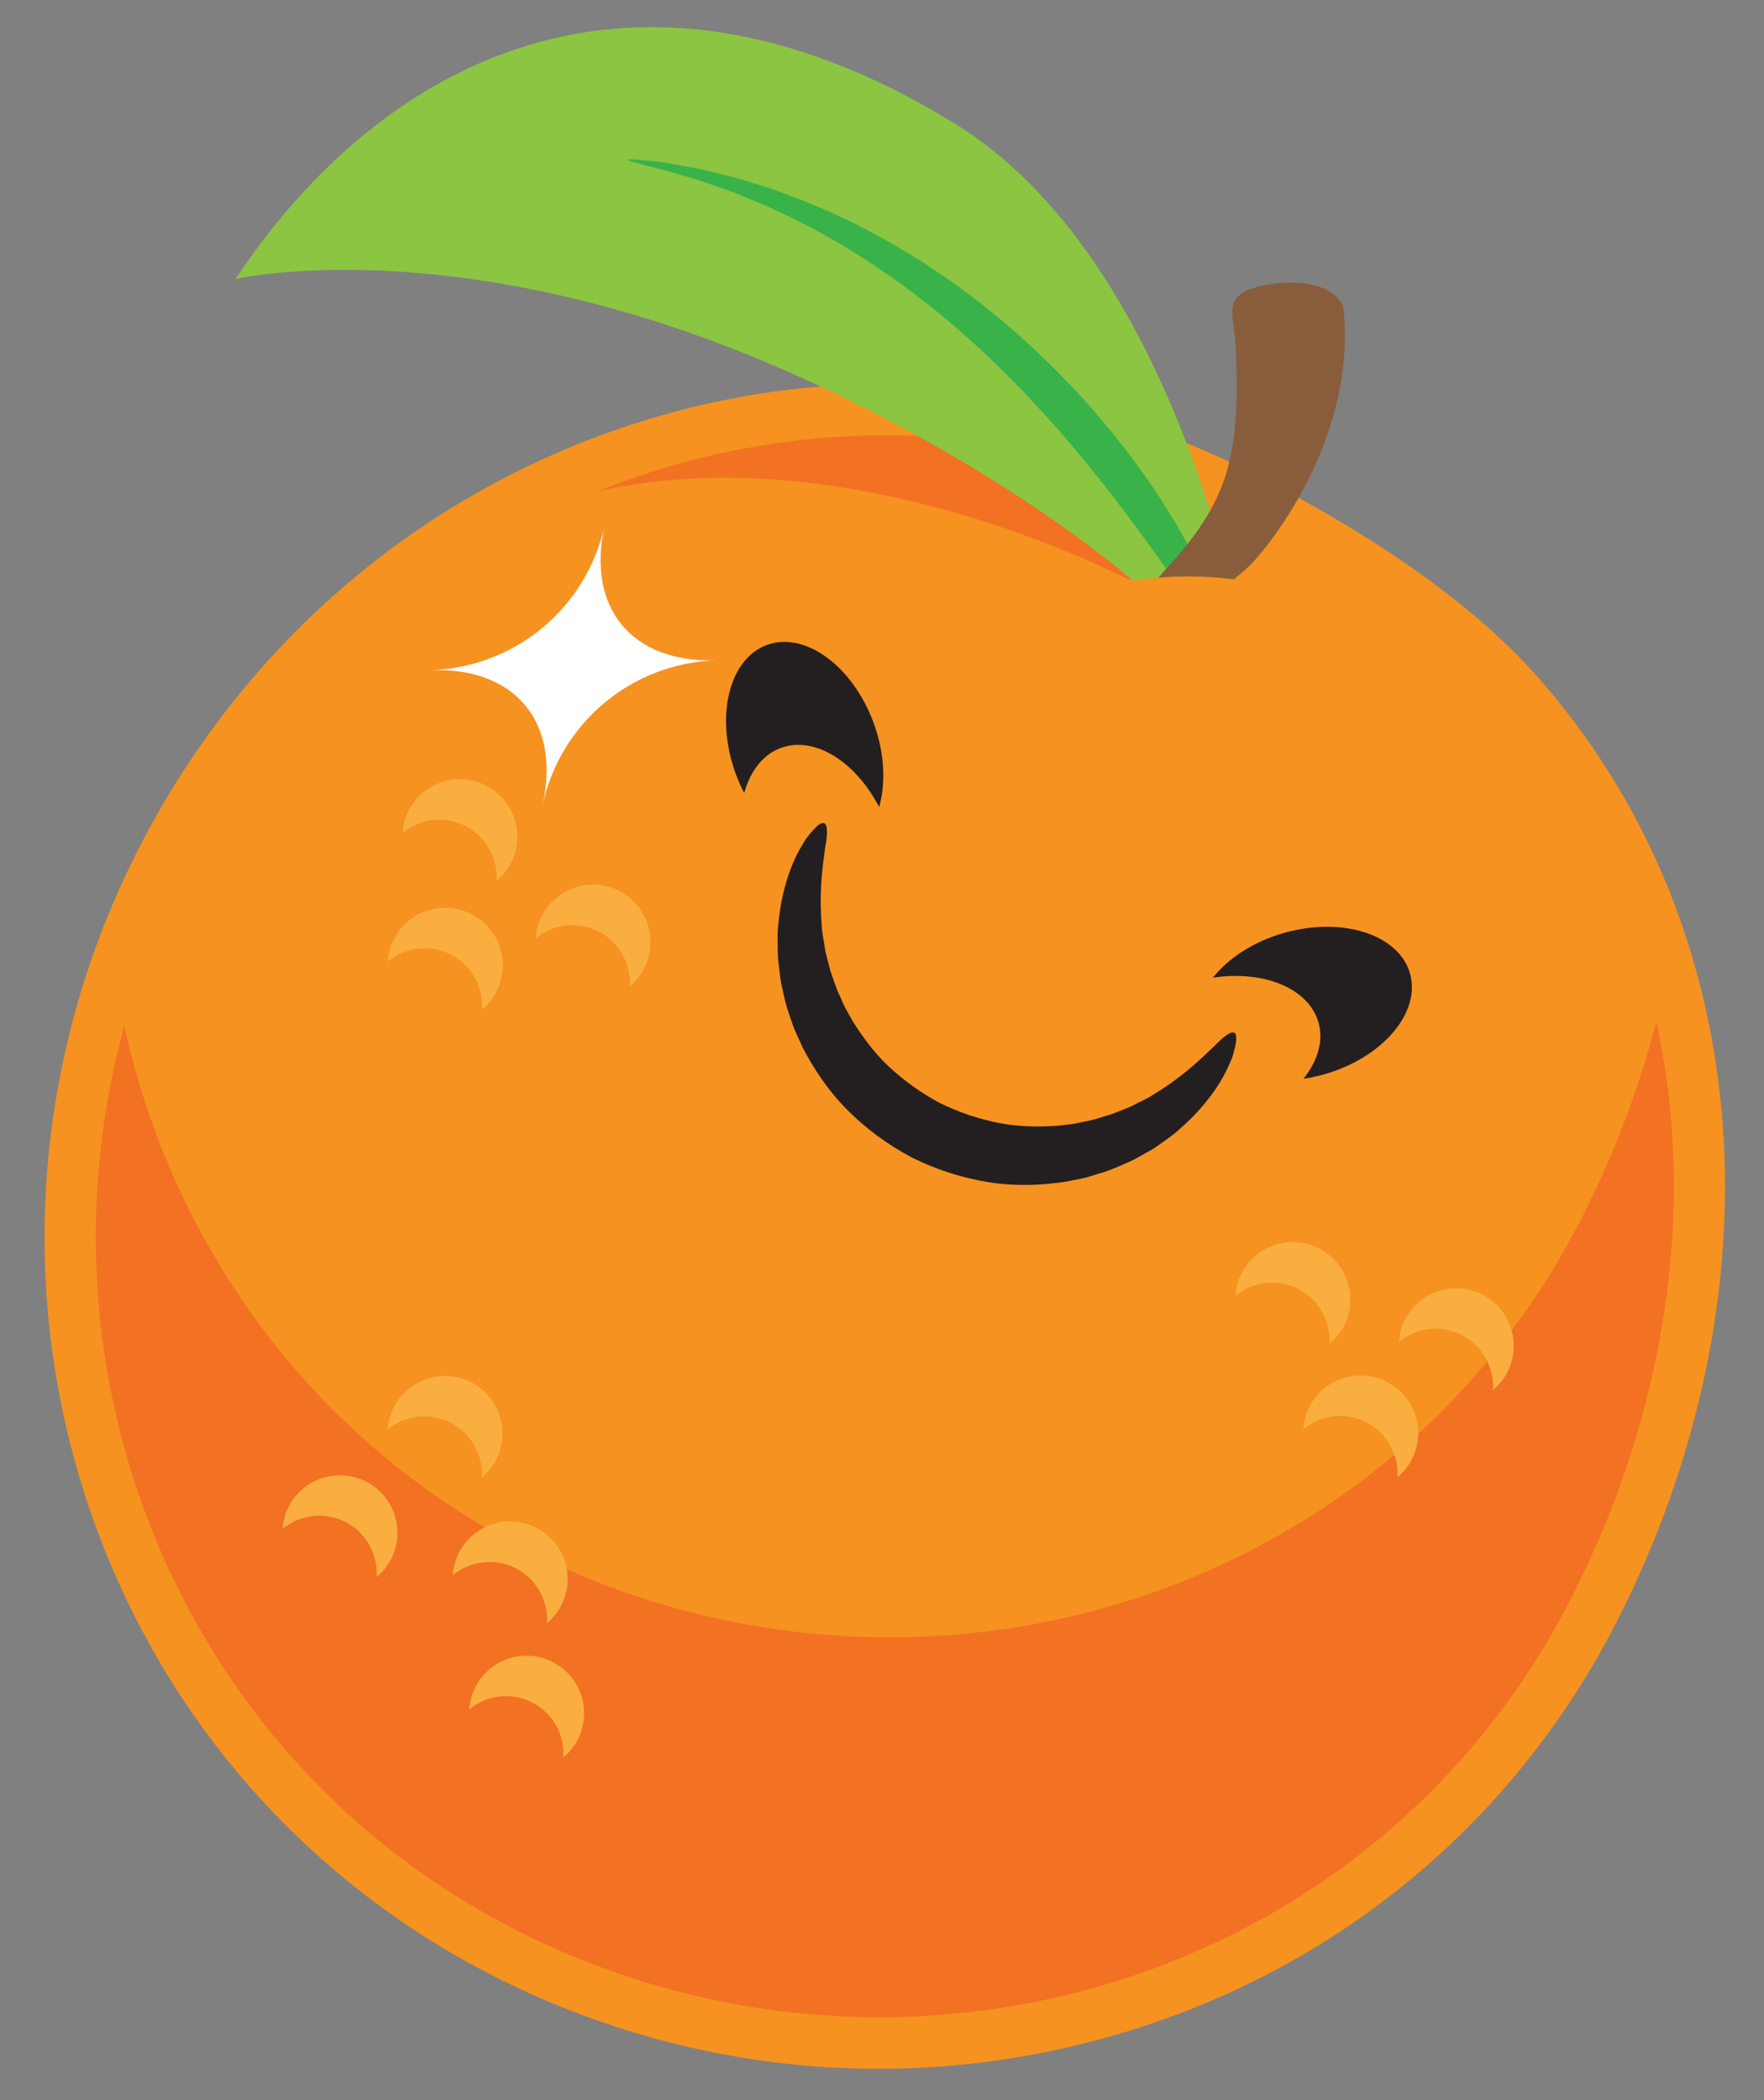 <?xml version="1.0" encoding="utf-8"?>
<!-- Generator: Adobe Illustrator 16.0.4, SVG Export Plug-In . SVG Version: 6.00 Build 0)  -->
<!DOCTYPE svg PUBLIC "-//W3C//DTD SVG 1.1//EN" "http://www.w3.org/Graphics/SVG/1.1/DTD/svg11.dtd">
<svg version="1.1" id="Layer_1" xmlns="http://www.w3.org/2000/svg" xmlns:xlink="http://www.w3.org/1999/xlink" x="0px" y="0px"
	 width="73.667px" height="87.667px" viewBox="-0.991 1.243 73.667 87.667" enable-background="new -0.991 1.243 73.667 87.667"
	 xml:space="preserve">
<rect x="-0.991" y="1.243" width="73.667" height="87.667" fill="#808080" stroke="none"/>
<g>
	<g>
		<path fill="#F69220" d="M7.278,71.19C0.785,61.066,0.195,48.036,5.737,37.183C9.881,29.068,16.824,23.01,25.29,20.125
			c8.495-2.893,17.551-2.253,25.5,1.807c5.258,2.686,9.185,5.486,11.671,8.321c0.99,1.13,1.899,2.338,2.703,3.591
			c6.305,9.828,6.457,22.767,0.409,34.609c-8.388,16.42-28.825,22.828-45.555,14.281C14.826,80.084,10.422,76.091,7.278,71.19z"/>
		<path fill="#F69220" d="M64.264,34.42c6.327,9.864,5.942,22.608,0.354,33.548c-8.289,16.23-28.193,21.945-44.114,13.814
			c-5.203-2.658-9.368-6.557-12.327-11.168c-6.092-9.499-7.071-22.02-1.487-32.946c8.288-16.235,27.691-22.917,43.613-14.785
			c3.885,1.984,8.464,4.778,11.354,8.075C62.628,32.063,63.496,33.221,64.264,34.42 M66.064,33.267l-1.799,1.154L66.064,33.267
			c-0.833-1.299-1.775-2.55-2.801-3.719c-2.576-2.938-6.608-5.821-11.987-8.569c-8.208-4.191-17.558-4.855-26.332-1.866
			c-8.729,2.976-15.89,9.218-20.159,17.582c-2.866,5.611-4.203,11.87-3.865,18.097c0.33,6.051,2.217,11.922,5.458,16.976
			c3.246,5.06,7.794,9.181,13.154,11.919c8.268,4.224,17.685,5.062,26.515,2.369c8.963-2.734,16.236-8.814,20.477-17.115
			c2.956-5.787,4.522-12.064,4.524-18.148C71.052,44.417,69.33,38.358,66.064,33.267L66.064,33.267z"/>
	</g>
	<path fill="#FFFFFF" d="M21.671,34.836c0.762-3.445-1.145-5.742-4.672-5.617c3.527-0.125,6.492-2.586,7.259-6.033
		c-0.767,3.447,1.142,5.74,4.666,5.621C25.399,28.926,22.432,31.391,21.671,34.836z"/>
	<path fill="#F27123" d="M23.988,21.747c5.737-2.302,12.067-2.958,18.248-1.694l4.489,4.552l-0.572,0.845
		C46.153,25.449,34.67,19.345,23.988,21.747z"/>
	<path fill="#F27123" d="M68.178,43.898c-0.725,2.799-1.772,5.557-3.125,8.211c-8.29,16.23-28.194,21.946-44.116,13.816
		C12.047,61.382,6.198,53.218,4.202,44.068c-4.05,14.719,2.427,30.629,16.302,37.715c15.921,8.131,35.825,2.416,44.114-13.814
		C68.539,60.292,69.898,51.732,68.178,43.898z"/>
	<path fill="#8BC541" d="M51.437,30.602c0,0-2.41-17.982-12.592-24.224c-14.105-8.646-24.5-1.799-29.999,6.511
		c0,0,9.13-2.116,22.512,3.629C37.619,19.208,46.353,24.194,51.437,30.602z"/>
	<g>
		<path fill="#39B24A" d="M25.222,7.908c0.007-0.042,0.461-0.005,1.29,0.092c0.416,0.04,0.909,0.155,1.496,0.256
			c0.291,0.048,0.597,0.131,0.923,0.211c0.325,0.084,0.675,0.158,1.034,0.266c0.355,0.112,0.73,0.229,1.12,0.349
			c0.39,0.126,0.784,0.284,1.199,0.433c0.824,0.32,1.688,0.697,2.578,1.147c0.889,0.444,1.792,0.969,2.711,1.547
			c0.452,0.3,0.914,0.605,1.368,0.931c0.446,0.335,0.913,0.667,1.354,1.034c0.904,0.713,1.731,1.475,2.514,2.227
			c0.768,0.765,1.49,1.522,2.13,2.287c0.648,0.756,1.229,1.505,1.742,2.225c0.518,0.718,0.966,1.411,1.354,2.054
			c1.551,2.582,2.077,4.41,1.787,4.538c-0.289,0.133-1.279-1.389-2.987-3.742c-0.431-0.588-0.903-1.228-1.428-1.901
			c-0.522-0.673-1.092-1.384-1.714-2.112c-0.614-0.734-1.298-1.472-2.014-2.229c-0.729-0.741-1.492-1.506-2.325-2.233
			c-0.407-0.375-0.833-0.713-1.244-1.059c-0.42-0.339-0.84-0.659-1.257-0.977c-0.843-0.61-1.676-1.178-2.501-1.671
			c-0.819-0.498-1.629-0.929-2.399-1.302c-0.389-0.179-0.758-0.366-1.127-0.521c-0.369-0.152-0.722-0.296-1.06-0.435
			c-0.341-0.136-0.673-0.237-0.983-0.352c-0.312-0.108-0.604-0.217-0.886-0.292c-0.56-0.156-1.038-0.322-1.439-0.411
			C25.659,8.074,25.215,7.952,25.222,7.908z"/>
	</g>
	<g>
		<path fill="none" stroke="#231F20" stroke-width="0.379" stroke-miterlimit="10" d="M42.969,52.2"/>
	</g>
	<g>
		<path fill="none" stroke="#231F20" stroke-width="0.379" stroke-miterlimit="10" d="M31.803,46.63"/>
	</g>
	<g>
		<path fill="#895D3B" d="M50.999,13.412c0.841-0.447,3.5-0.74,4.107,0.63c0.589,5.205-2.818,9.582-3.53,10.392
			c-0.337,0.43-0.742,0.741-1.097,1.048c-0.374,0.281-0.75,0.5-1.087,0.694c-0.707,0.329-1.293,0.52-1.745,0.54
			c-0.439,0.04-0.716-0.033-0.805-0.216c-0.189-0.389,0.45-1.045,1.302-1.992c0.834-0.97,1.786-2.24,2.188-3.922
			c0.415-1.686,0.321-3.449,0.284-4.778C50.569,14.475,50.138,13.904,50.999,13.412z"/>
	</g>
	<path fill="#F69220" d="M44.705,25.847c0,0,11.826-3.97,17.366,9.582l-12.623-5.312C49.448,30.116,42.182,29.929,44.705,25.847z"/>
	<path fill="#FAAE40" d="M20.542,66.707c0.882,0.45,1.366,1.368,1.305,2.298c0.243-0.203,0.451-0.453,0.606-0.754
		c0.604-1.183,0.134-2.63-1.047-3.233c-1.183-0.603-2.631-0.136-3.234,1.046c-0.153,0.301-0.235,0.619-0.256,0.935
		C18.633,66.406,19.661,66.257,20.542,66.707z"/>
	<path fill="#FAAE40" d="M21.228,72.311c0.885,0.449,1.367,1.372,1.306,2.3c0.243-0.203,0.452-0.455,0.605-0.756
		c0.604-1.181,0.132-2.627-1.048-3.234c-1.183-0.603-2.63-0.133-3.232,1.049c-0.153,0.299-0.234,0.617-0.256,0.935
		C19.319,72.009,20.349,71.859,21.228,72.311z"/>
	<path fill="#FAAE40" d="M17.823,60.632c0.882,0.453,1.365,1.372,1.305,2.299c0.243-0.203,0.453-0.455,0.604-0.755
		c0.604-1.181,0.135-2.63-1.045-3.233c-1.184-0.602-2.629-0.137-3.234,1.048c-0.151,0.302-0.235,0.618-0.257,0.933
		C15.914,60.33,16.943,60.181,17.823,60.632z"/>
	<path fill="#FAAE40" d="M53.224,55.05c0.882,0.449,1.366,1.369,1.304,2.295c0.246-0.2,0.455-0.455,0.608-0.754
		c0.603-1.18,0.133-2.628-1.049-3.233c-1.181-0.603-2.628-0.134-3.233,1.048c-0.15,0.301-0.234,0.617-0.256,0.936
		C51.314,54.745,52.343,54.598,53.224,55.05z"/>
	<path fill="#FAAE40" d="M60.052,56.972c0.882,0.45,1.363,1.371,1.304,2.297c0.242-0.198,0.451-0.451,0.605-0.752
		c0.603-1.182,0.134-2.629-1.048-3.234c-1.18-0.604-2.627-0.135-3.231,1.047c-0.152,0.299-0.235,0.618-0.259,0.935
		C58.14,56.671,59.17,56.525,60.052,56.972z"/>
	<path fill="#FAAE40" d="M56.063,60.616c0.881,0.447,1.365,1.368,1.302,2.297c0.248-0.204,0.453-0.455,0.606-0.756
		c0.605-1.181,0.136-2.627-1.046-3.232c-1.18-0.604-2.63-0.135-3.235,1.046c-0.15,0.302-0.232,0.619-0.253,0.933
		C54.155,60.312,55.178,60.165,56.063,60.616z"/>
	<path fill="#FAAE40" d="M24.004,40.124c-0.88-0.451-1.909-0.304-2.626,0.291c0.021-0.317,0.104-0.633,0.255-0.936
		c0.604-1.178,2.052-1.648,3.233-1.045c1.183,0.605,1.65,2.051,1.046,3.233c-0.15,0.299-0.36,0.552-0.605,0.755
		C25.37,41.493,24.884,40.573,24.004,40.124z"/>
	<path fill="#FAAE40" d="M18.443,35.722c-0.882-0.451-1.908-0.303-2.625,0.29c0.02-0.316,0.102-0.633,0.257-0.933
		c0.603-1.184,2.048-1.651,3.229-1.047c1.182,0.603,1.65,2.05,1.048,3.233c-0.152,0.301-0.359,0.553-0.606,0.755
		C19.809,37.09,19.323,36.171,18.443,35.722z"/>
	<path fill="#FAAE40" d="M17.831,41.089c-0.882-0.451-1.91-0.304-2.626,0.292c0.021-0.32,0.103-0.634,0.259-0.935
		c0.603-1.181,2.051-1.651,3.229-1.047c1.184,0.603,1.651,2.051,1.049,3.232c-0.154,0.3-0.361,0.553-0.606,0.755
		C19.195,42.457,18.713,41.539,17.831,41.089z"/>
	<path fill="#FAAE40" d="M13.435,64.779c0.881,0.451,1.362,1.371,1.301,2.3c0.245-0.201,0.453-0.455,0.607-0.755
		c0.603-1.181,0.135-2.629-1.047-3.232c-1.182-0.603-2.629-0.136-3.234,1.047c-0.15,0.3-0.233,0.617-0.256,0.932
		C11.523,64.476,12.552,64.327,13.435,64.779z"/>
	<g>
		<path fill="#231F20" d="M33.434,35.611c0.08,0.039,0.114,0.174,0.111,0.387c-0.002,0.107-0.014,0.231-0.034,0.376
			c-0.022,0.143-0.058,0.303-0.071,0.488c-0.105,0.724-0.222,1.754-0.117,2.979c0.007,0.31,0.085,0.625,0.129,0.952
			c0.017,0.166,0.072,0.33,0.111,0.498c0.046,0.165,0.08,0.336,0.132,0.506c0.127,0.333,0.217,0.689,0.389,1.025
			c0.08,0.17,0.142,0.351,0.239,0.519c0.091,0.166,0.185,0.338,0.283,0.511c0.415,0.666,0.904,1.335,1.525,1.917
			c0.619,0.58,1.333,1.096,2.13,1.52c0.811,0.398,1.646,0.674,2.481,0.836c0.836,0.161,1.662,0.166,2.448,0.111
			c0.195-0.021,0.39-0.047,0.579-0.068c0.19-0.021,0.374-0.077,0.559-0.109c0.374-0.06,0.715-0.197,1.06-0.289
			c0.168-0.057,0.325-0.13,0.487-0.19c0.157-0.065,0.321-0.118,0.467-0.201c0.292-0.153,0.594-0.277,0.846-0.451
			c1.055-0.634,1.822-1.332,2.348-1.842c0.141-0.121,0.25-0.243,0.354-0.344c0.105-0.101,0.201-0.185,0.285-0.247
			c0.172-0.128,0.3-0.18,0.379-0.141c0.076,0.041,0.1,0.17,0.072,0.389c-0.015,0.111-0.043,0.241-0.085,0.393
			c-0.04,0.152-0.092,0.328-0.183,0.508c-0.313,0.748-0.973,1.77-2.103,2.746c-0.272,0.258-0.604,0.469-0.936,0.707
			c-0.166,0.123-0.354,0.217-0.539,0.322c-0.187,0.102-0.375,0.215-0.575,0.309c-0.408,0.17-0.825,0.378-1.283,0.502
			c-0.229,0.064-0.455,0.151-0.695,0.2c-0.24,0.048-0.482,0.097-0.729,0.146c-0.992,0.147-2.065,0.193-3.157,0.025
			c-1.091-0.17-2.194-0.512-3.242-1.033c-1.034-0.546-1.962-1.236-2.734-2.021c-0.778-0.786-1.37-1.68-1.834-2.573
			c-0.104-0.229-0.206-0.453-0.309-0.678c-0.1-0.223-0.165-0.455-0.245-0.68c-0.17-0.444-0.244-0.902-0.348-1.333
			c-0.038-0.217-0.058-0.435-0.084-0.646c-0.024-0.213-0.059-0.417-0.055-0.624c-0.003-0.412-0.027-0.801,0.023-1.173
			c0.129-1.49,0.57-2.622,0.992-3.313c0.093-0.181,0.205-0.323,0.306-0.448c0.096-0.122,0.188-0.222,0.267-0.299
			C33.236,35.626,33.356,35.57,33.434,35.611z"/>
	</g>
	<path fill="#231F20" d="M31.042,28.165c1.589-0.58,3.587,0.887,4.458,3.276c0.456,1.251,0.503,2.5,0.223,3.495
		c-0.98-1.901-2.698-2.984-4.1-2.472c-0.761,0.274-1.282,0.977-1.535,1.882c-0.131-0.254-0.253-0.52-0.355-0.802
		C28.861,31.155,29.449,28.745,31.042,28.165z"/>
	<path fill="#231F20" d="M57.892,41.88c-0.464-1.627-2.823-2.385-5.267-1.691c-1.279,0.364-2.318,1.056-2.962,1.866
		c2.116-0.318,3.999,0.438,4.408,1.873c0.222,0.777-0.039,1.61-0.628,2.349c0.282-0.043,0.57-0.103,0.859-0.184
		C56.749,45.398,58.355,43.513,57.892,41.88z"/>
</g>
</svg>
